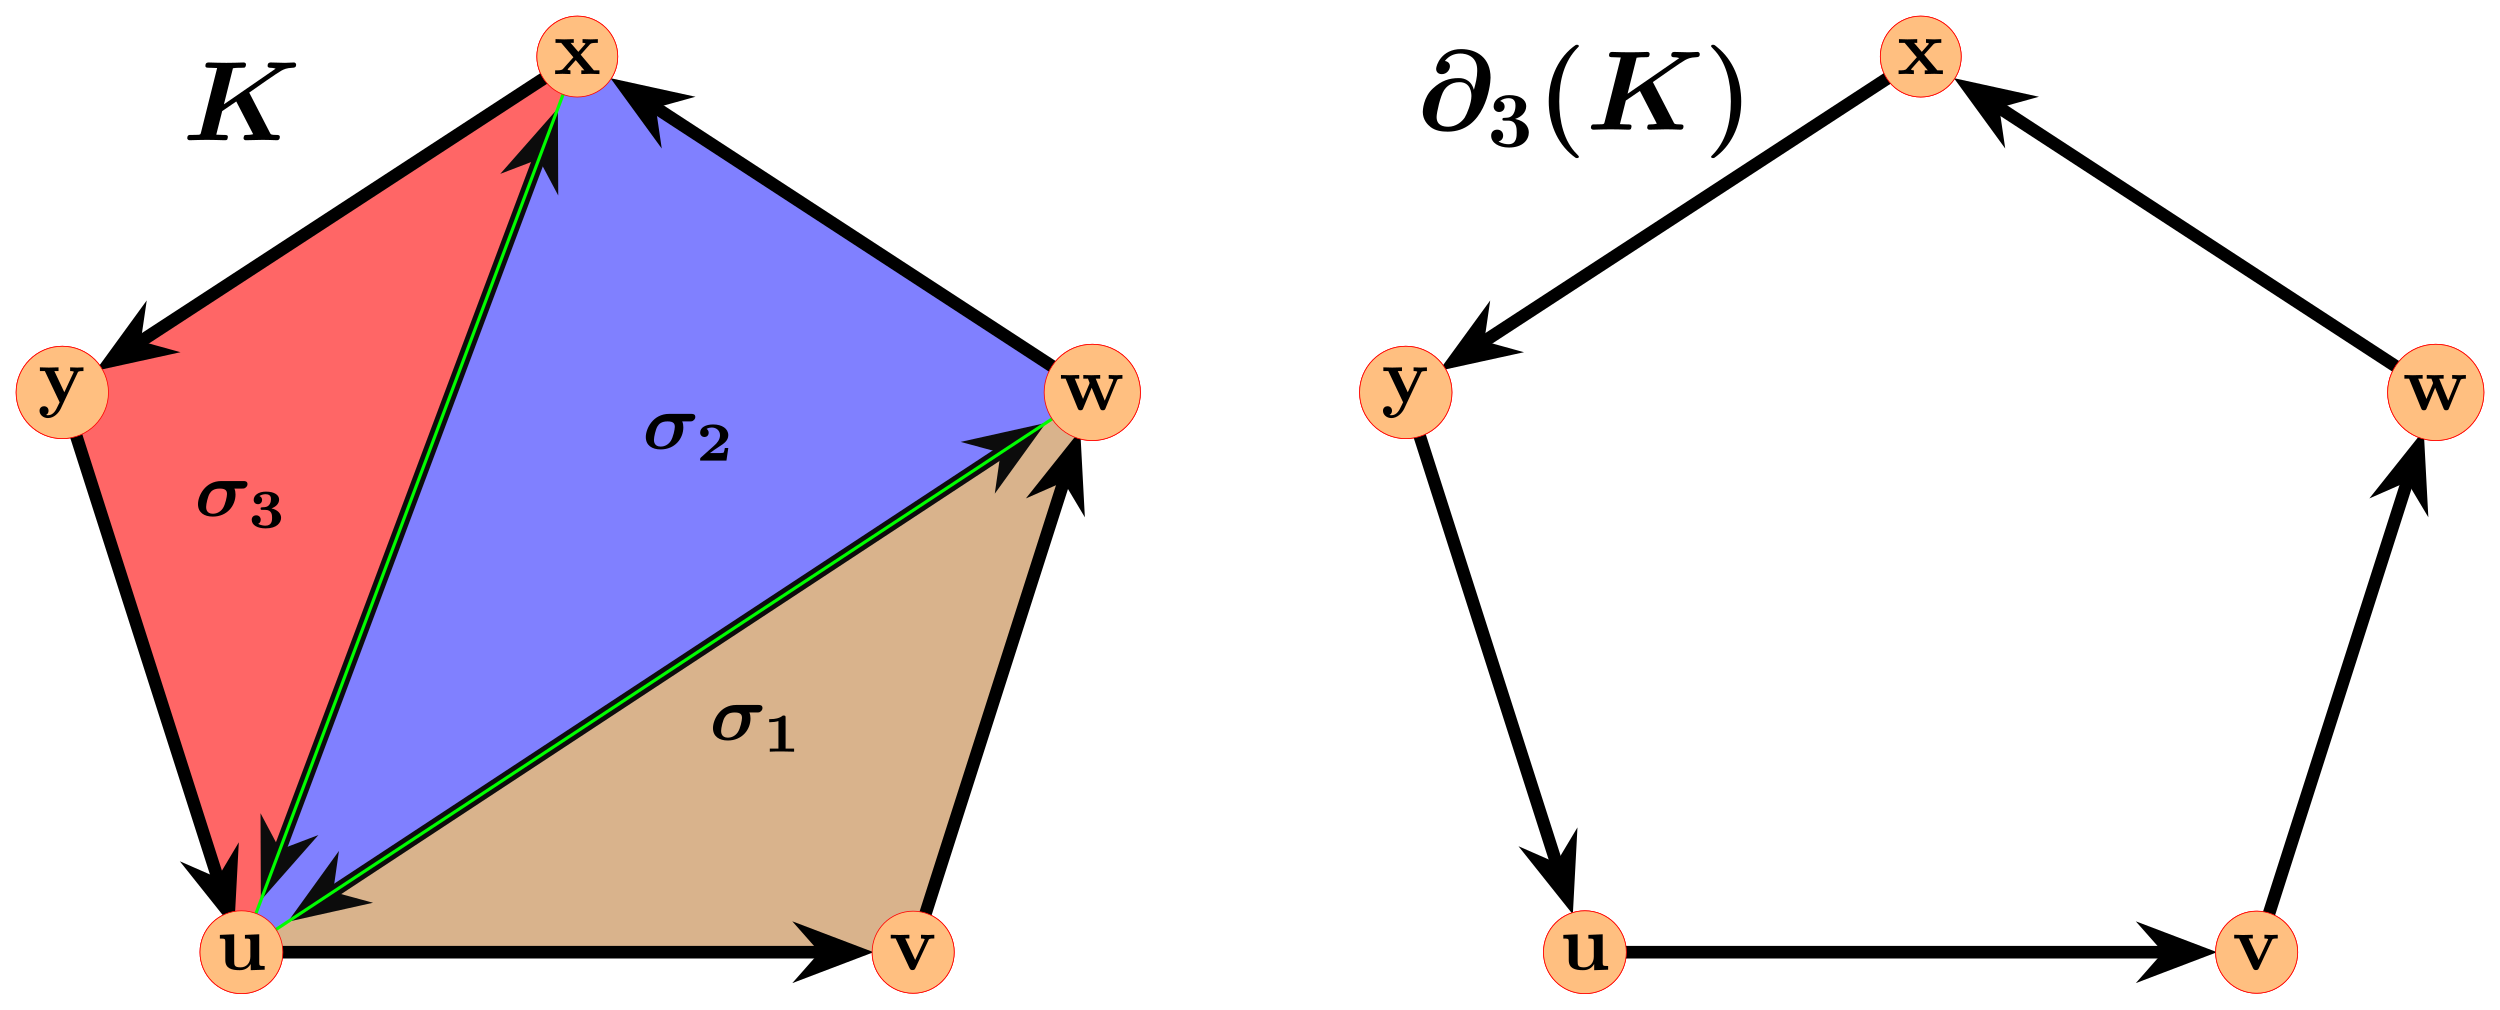 <?xml version="1.0" encoding="UTF-8"?>
<svg xmlns="http://www.w3.org/2000/svg" xmlns:xlink="http://www.w3.org/1999/xlink" width="316.496pt" height="127.834pt" viewBox="0 0 316.496 127.834" version="1.1">
<defs>
<g>
<symbol overflow="visible" id="glyph0-0">
<path style="stroke:none;" d=""/>
</symbol>
<symbol overflow="visible" id="glyph0-1">
<path style="stroke:none;" d="M 4.359 -0.719 L 4.359 0.062 L 6.125 0 L 6.125 -0.469 C 5.516 -0.469 5.438 -0.469 5.438 -0.859 L 5.438 -4.484 L 3.625 -4.406 L 3.625 -3.938 C 4.234 -3.938 4.312 -3.938 4.312 -3.547 L 4.312 -1.641 C 4.312 -0.828 3.797 -0.297 3.078 -0.297 C 2.297 -0.297 2.266 -0.547 2.266 -1.094 L 2.266 -4.484 L 0.453 -4.406 L 0.453 -3.938 C 1.062 -3.938 1.141 -3.938 1.141 -3.547 L 1.141 -1.219 C 1.141 -0.156 1.938 0.062 2.938 0.062 C 3.188 0.062 3.906 0.062 4.359 -0.719 Z M 4.359 -0.719 "/>
</symbol>
<symbol overflow="visible" id="glyph0-2">
<path style="stroke:none;" d="M 5.047 -3.75 C 5.109 -3.891 5.141 -3.953 5.781 -3.953 L 5.781 -4.422 C 5.531 -4.406 5.25 -4.391 5 -4.391 C 4.75 -4.391 4.297 -4.422 4.094 -4.422 L 4.094 -3.953 C 4.281 -3.953 4.562 -3.922 4.562 -3.844 C 4.562 -3.844 4.562 -3.812 4.516 -3.734 L 3.359 -1.234 L 2.094 -3.953 L 2.625 -3.953 L 2.625 -4.422 C 2.297 -4.406 1.406 -4.391 1.391 -4.391 C 1.109 -4.391 0.672 -4.422 0.266 -4.422 L 0.266 -3.953 L 0.891 -3.953 L 2.641 -0.203 C 2.766 0.047 2.891 0.047 3.016 0.047 C 3.188 0.047 3.297 0.016 3.391 -0.203 Z M 5.047 -3.75 "/>
</symbol>
<symbol overflow="visible" id="glyph0-3">
<path style="stroke:none;" d="M 7.344 -3.75 C 7.391 -3.875 7.438 -3.953 8.031 -3.953 L 8.031 -4.422 C 7.797 -4.406 7.5 -4.391 7.25 -4.391 C 6.984 -4.391 6.516 -4.422 6.297 -4.422 L 6.297 -3.953 C 6.391 -3.953 6.875 -3.953 6.875 -3.844 C 6.875 -3.812 6.844 -3.75 6.844 -3.719 L 5.797 -1.172 L 4.656 -3.953 L 5.219 -3.953 L 5.219 -4.422 C 4.891 -4.422 4.375 -4.391 4.078 -4.391 C 3.656 -4.391 3.234 -4.422 3.078 -4.422 L 3.078 -3.953 L 3.672 -3.953 C 3.875 -3.453 3.875 -3.438 3.875 -3.422 C 3.875 -3.391 3.844 -3.328 3.844 -3.297 L 3.047 -1.391 L 2 -3.953 L 2.562 -3.953 L 2.562 -4.422 C 2.156 -4.406 1.75 -4.391 1.328 -4.391 C 1.031 -4.391 0.594 -4.422 0.25 -4.422 L 0.25 -3.953 L 0.844 -3.953 L 2.359 -0.234 C 2.438 -0.062 2.469 0.047 2.719 0.047 C 2.969 0.047 3.016 -0.062 3.078 -0.234 L 4.141 -2.812 L 5.188 -0.234 C 5.266 -0.062 5.297 0.047 5.547 0.047 C 5.797 0.047 5.844 -0.062 5.906 -0.234 Z M 7.344 -3.75 "/>
</symbol>
<symbol overflow="visible" id="glyph0-4">
<path style="stroke:none;" d="M 3.453 -2.453 L 4.609 -3.75 C 4.75 -3.891 4.812 -3.953 5.625 -3.953 L 5.625 -4.422 C 5.281 -4.406 4.766 -4.391 4.719 -4.391 C 4.469 -4.391 3.969 -4.422 3.688 -4.422 L 3.688 -3.953 C 3.828 -3.953 3.953 -3.938 4.062 -3.875 C 4.031 -3.812 4.031 -3.781 3.984 -3.75 L 3.156 -2.812 L 2.172 -3.953 L 2.578 -3.953 L 2.578 -4.422 C 2.312 -4.422 1.688 -4.391 1.359 -4.391 C 1.047 -4.391 0.594 -4.422 0.266 -4.422 L 0.266 -3.953 L 0.984 -3.953 L 2.531 -2.125 L 1.219 -0.656 C 1.062 -0.469 0.703 -0.469 0.219 -0.469 L 0.219 0 C 0.562 -0.016 1.094 -0.031 1.141 -0.031 C 1.391 -0.031 1.969 -0.016 2.156 0 L 2.156 -0.469 C 1.984 -0.469 1.797 -0.516 1.797 -0.578 C 1.797 -0.594 1.797 -0.594 1.859 -0.672 L 2.828 -1.766 L 3.922 -0.469 L 3.531 -0.469 L 3.531 0 C 3.797 -0.016 4.406 -0.031 4.734 -0.031 C 5.047 -0.031 5.5 -0.016 5.828 0 L 5.828 -0.469 L 5.125 -0.469 Z M 3.453 -2.453 "/>
</symbol>
<symbol overflow="visible" id="glyph0-5">
<path style="stroke:none;" d="M 5.047 -3.75 C 5.109 -3.891 5.141 -3.953 5.781 -3.953 L 5.781 -4.422 C 5.547 -4.406 5.25 -4.391 5 -4.391 C 4.75 -4.391 4.297 -4.422 4.094 -4.422 L 4.094 -3.953 C 4.109 -3.953 4.562 -3.953 4.562 -3.844 C 4.562 -3.828 4.516 -3.734 4.5 -3.719 L 3.359 -1.266 L 2.094 -3.953 L 2.625 -3.953 L 2.625 -4.422 C 2.297 -4.406 1.406 -4.391 1.391 -4.391 C 1.109 -4.391 0.672 -4.422 0.266 -4.422 L 0.266 -3.953 L 0.891 -3.953 L 2.766 0 L 2.531 0.484 C 2.312 0.953 2 1.641 1.281 1.641 C 1.141 1.641 1.125 1.625 1.047 1.594 C 1.141 1.562 1.359 1.422 1.359 1.062 C 1.359 0.734 1.125 0.5 0.781 0.5 C 0.516 0.5 0.219 0.688 0.219 1.078 C 0.219 1.578 0.688 2 1.281 2 C 2.047 2 2.625 1.375 2.906 0.812 Z M 5.047 -3.75 "/>
</symbol>
<symbol overflow="visible" id="glyph0-6">
<path style="stroke:none;" d="M 3.516 -3.516 C 4.203 -3.719 4.922 -4.281 4.922 -5.141 C 4.922 -5.906 4.172 -6.531 2.766 -6.531 C 1.578 -6.531 0.797 -5.891 0.797 -5.094 C 0.797 -4.672 1.109 -4.391 1.484 -4.391 C 1.938 -4.391 2.188 -4.719 2.188 -5.078 C 2.188 -5.656 1.641 -5.766 1.609 -5.781 C 1.953 -6.062 2.391 -6.141 2.703 -6.141 C 3.531 -6.141 3.562 -5.5 3.562 -5.172 C 3.562 -5.047 3.547 -3.734 2.516 -3.672 C 2.109 -3.656 2.078 -3.656 2.031 -3.641 C 1.938 -3.625 1.906 -3.531 1.906 -3.469 C 1.906 -3.297 2.016 -3.297 2.188 -3.297 L 2.625 -3.297 C 3.719 -3.297 3.719 -2.312 3.719 -1.797 C 3.719 -1.328 3.719 -0.312 2.688 -0.312 C 2.422 -0.312 1.906 -0.359 1.422 -0.656 C 1.75 -0.75 2 -1 2 -1.406 C 2 -1.859 1.688 -2.156 1.25 -2.156 C 0.828 -2.156 0.484 -1.891 0.484 -1.391 C 0.484 -0.484 1.453 0.109 2.734 0.109 C 4.516 0.109 5.25 -0.891 5.25 -1.797 C 5.25 -2.344 4.953 -3.203 3.516 -3.516 Z M 3.516 -3.516 "/>
</symbol>
<symbol overflow="visible" id="glyph1-0">
<path style="stroke:none;" d=""/>
</symbol>
<symbol overflow="visible" id="glyph1-1">
<path style="stroke:none;" d="M 3.375 -4.422 C 1.328 -4.422 0.422 -2.547 0.422 -1.5 C 0.422 -0.422 1.219 0.078 2.297 0.078 C 4.109 0.078 5.172 -1.297 5.172 -2.719 C 5.172 -2.953 5.141 -3.234 5.031 -3.469 L 5.984 -3.469 C 6.188 -3.469 6.344 -3.469 6.484 -3.625 C 6.562 -3.688 6.688 -3.812 6.688 -4.031 C 6.688 -4.422 6.344 -4.422 6.156 -4.422 Z M 2.312 -0.281 C 1.453 -0.281 1.453 -0.984 1.453 -1.141 C 1.453 -1.516 1.672 -2.469 1.891 -2.828 C 2.094 -3.172 2.422 -3.469 3.188 -3.469 C 4 -3.469 4.094 -3.125 4.094 -2.766 C 4.094 -2.469 3.891 -1.469 3.578 -0.984 C 3.172 -0.375 2.594 -0.281 2.312 -0.281 Z M 2.312 -0.281 "/>
</symbol>
<symbol overflow="visible" id="glyph2-0">
<path style="stroke:none;" d=""/>
</symbol>
<symbol overflow="visible" id="glyph2-1">
<path style="stroke:none;" d="M 2.781 -4.328 C 2.781 -4.578 2.734 -4.578 2.438 -4.578 C 2 -4.219 1.438 -4.125 0.875 -4.125 L 0.703 -4.125 L 0.703 -3.734 L 0.875 -3.734 C 1.156 -3.734 1.578 -3.781 1.875 -3.875 L 1.875 -0.391 L 0.781 -0.391 L 0.781 0 C 1.109 -0.031 1.953 -0.031 2.328 -0.031 C 2.578 -0.031 2.828 -0.016 3.078 -0.016 C 3.297 -0.016 3.656 -0.016 3.859 0 L 3.859 -0.391 L 2.781 -0.391 Z M 2.781 -4.328 "/>
</symbol>
<symbol overflow="visible" id="glyph2-2">
<path style="stroke:none;" d="M 2.109 -2.266 C 2.938 -2.266 2.969 -1.641 2.969 -1.266 C 2.969 -0.969 2.969 -0.266 2.125 -0.266 C 1.938 -0.266 1.5 -0.312 1.203 -0.5 C 1.359 -0.562 1.531 -0.719 1.531 -1.016 C 1.531 -1.344 1.297 -1.578 0.969 -1.578 C 0.625 -1.578 0.391 -1.344 0.391 -1.016 C 0.391 -0.297 1.172 0.078 2.156 0.078 C 3.609 0.078 4.109 -0.672 4.109 -1.266 C 4.109 -1.797 3.672 -2.281 2.891 -2.453 C 3.391 -2.641 3.859 -3 3.859 -3.578 C 3.859 -4.125 3.297 -4.578 2.188 -4.578 C 1.234 -4.578 0.641 -4.109 0.641 -3.531 C 0.641 -3.172 0.906 -2.984 1.172 -2.984 C 1.516 -2.984 1.703 -3.25 1.703 -3.516 C 1.703 -3.875 1.422 -4 1.359 -4.016 C 1.641 -4.219 2 -4.25 2.141 -4.25 C 2.828 -4.25 2.828 -3.797 2.828 -3.609 C 2.828 -3.281 2.688 -2.641 2 -2.609 C 1.812 -2.594 1.641 -2.594 1.609 -2.578 C 1.516 -2.547 1.516 -2.469 1.516 -2.422 C 1.516 -2.266 1.609 -2.266 1.734 -2.266 Z M 2.109 -2.266 "/>
</symbol>
<symbol overflow="visible" id="glyph2-3">
<path style="stroke:none;" d="M 4.031 -1.594 L 3.594 -1.594 C 3.578 -1.5 3.516 -1.016 3.391 -0.984 C 3.234 -0.953 2.828 -0.953 2.656 -0.953 L 1.703 -0.953 C 2.094 -1.234 2.484 -1.531 2.891 -1.781 C 3.453 -2.141 4.031 -2.516 4.031 -3.219 C 4.031 -4.047 3.234 -4.578 2.125 -4.578 C 1.188 -4.578 0.469 -4.203 0.469 -3.547 C 0.469 -3.141 0.797 -2.984 1.016 -2.984 C 1.266 -2.984 1.547 -3.156 1.547 -3.531 C 1.547 -3.875 1.297 -4 1.281 -4.016 C 1.531 -4.172 1.844 -4.188 1.938 -4.188 C 2.516 -4.188 2.984 -3.812 2.984 -3.203 C 2.984 -2.672 2.625 -2.219 2.219 -1.875 L 0.562 -0.391 C 0.484 -0.312 0.469 -0.312 0.469 -0.172 L 0.469 0 L 3.797 0 Z M 4.031 -1.594 "/>
</symbol>
<symbol overflow="visible" id="glyph3-0">
<path style="stroke:none;" d=""/>
</symbol>
<symbol overflow="visible" id="glyph3-1">
<path style="stroke:none;" d="M 8.453 -6.031 C 9.406 -6.703 12.031 -8.547 12.531 -8.812 C 12.859 -8.984 13.172 -9.141 13.906 -9.172 C 14.156 -9.188 14.391 -9.188 14.391 -9.578 C 14.391 -9.703 14.266 -9.844 14.125 -9.844 C 13.766 -9.844 13.359 -9.797 12.984 -9.797 C 12.391 -9.797 11.781 -9.844 11.188 -9.844 C 11.078 -9.844 10.781 -9.844 10.781 -9.422 C 10.781 -9.172 11.047 -9.172 11.125 -9.172 C 11.25 -9.172 11.547 -9.156 11.797 -9.062 L 5.25 -4.547 L 6.391 -9.109 C 6.703 -9.172 7.203 -9.172 7.359 -9.172 C 7.547 -9.172 7.828 -9.172 7.891 -9.203 C 8.031 -9.312 8.047 -9.562 8.047 -9.578 C 8.047 -9.766 7.906 -9.844 7.734 -9.844 C 7.375 -9.844 7 -9.812 6.641 -9.812 C 6.281 -9.812 5.922 -9.797 5.562 -9.797 C 5.188 -9.797 4.812 -9.812 4.453 -9.812 C 4.094 -9.812 3.703 -9.844 3.328 -9.844 C 3.203 -9.844 2.906 -9.844 2.906 -9.422 C 2.906 -9.172 3.094 -9.172 3.516 -9.172 C 3.812 -9.172 4.094 -9.156 4.391 -9.141 L 2.344 -0.969 C 2.281 -0.734 2.266 -0.719 2.016 -0.688 C 1.766 -0.672 1.484 -0.672 1.25 -0.672 C 0.875 -0.672 0.844 -0.672 0.781 -0.641 C 0.609 -0.547 0.609 -0.312 0.609 -0.266 C 0.609 -0.234 0.625 0 0.938 0 C 1.297 0 1.656 -0.031 2.016 -0.031 C 2.375 -0.031 2.75 -0.047 3.109 -0.047 C 3.484 -0.047 3.859 -0.031 4.219 -0.031 C 4.594 -0.031 4.984 0 5.328 0 C 5.484 0 5.578 0 5.672 -0.094 C 5.719 -0.188 5.75 -0.391 5.75 -0.422 C 5.75 -0.672 5.547 -0.672 5.156 -0.672 C 4.859 -0.672 4.594 -0.688 4.281 -0.703 L 5.031 -3.688 L 6.812 -4.906 L 8.953 -0.766 C 8.656 -0.672 8.234 -0.672 8.172 -0.672 C 7.984 -0.672 7.906 -0.672 7.812 -0.578 C 7.766 -0.5 7.734 -0.281 7.734 -0.266 C 7.734 -0.25 7.734 0 8.031 0 C 8.5 0 9.688 -0.047 10.156 -0.047 C 10.453 -0.047 10.766 -0.031 11.078 -0.031 C 11.359 -0.031 11.656 0 11.938 0 C 12.031 0 12.328 0 12.328 -0.422 C 12.328 -0.672 12.078 -0.672 11.859 -0.672 C 11.203 -0.672 11.172 -0.734 11.062 -0.969 Z M 8.453 -6.031 "/>
</symbol>
<symbol overflow="visible" id="glyph3-2">
<path style="stroke:none;" d="M 3.641 -8.703 C 4.156 -9.359 4.828 -9.641 5.609 -9.641 C 5.891 -9.641 6.578 -9.594 7.125 -9.125 C 7.734 -8.578 7.734 -7.781 7.734 -7.438 C 7.734 -6.641 7.531 -5.844 7.312 -5.047 C 6.906 -6.531 5.688 -6.531 5.391 -6.531 C 4.219 -6.531 3.203 -6.219 2.125 -5.219 C 0.906 -4.109 0.844 -2.438 0.844 -2.25 C 0.844 -1.25 1.453 -0.625 1.859 -0.312 C 2.453 0.125 3.188 0.25 4 0.25 C 8.656 0.25 9.422 -5.531 9.422 -6.578 C 9.422 -9.094 7.688 -10.203 5.688 -10.203 C 3.203 -10.203 2.531 -8.141 2.531 -7.688 C 2.531 -7.5 2.641 -7.031 3.25 -7.031 C 3.906 -7.031 4.281 -7.609 4.281 -8.031 C 4.281 -8.531 3.828 -8.672 3.641 -8.703 Z M 4.078 -0.375 C 3.484 -0.375 2.594 -0.5 2.594 -1.609 C 2.594 -2.156 3.062 -4.281 3.547 -5.016 C 3.75 -5.312 4.312 -6.016 5.5 -6.016 C 6.938 -6.016 7 -4.609 7 -4.25 C 7 -3.375 6.438 -1.984 6.141 -1.516 C 5.75 -0.953 5.016 -0.375 4.078 -0.375 Z M 4.078 -0.375 "/>
</symbol>
<symbol overflow="visible" id="glyph4-0">
<path style="stroke:none;" d=""/>
</symbol>
<symbol overflow="visible" id="glyph4-1">
<path style="stroke:none;" d="M 5.359 3.422 C 5.359 3.375 5.359 3.344 5.094 3.078 C 3.484 1.484 2.875 -1.047 2.875 -3.578 C 2.875 -6.391 3.578 -8.719 5.172 -10.344 C 5.344 -10.516 5.359 -10.531 5.359 -10.578 C 5.359 -10.75 5.188 -10.75 5.125 -10.75 C 4.984 -10.75 4.969 -10.75 4.594 -10.453 C 2.531 -8.812 1.547 -6.172 1.547 -3.578 C 1.547 -0.953 2.531 1.625 4.578 3.281 C 4.953 3.594 4.984 3.594 5.125 3.594 C 5.188 3.594 5.359 3.594 5.359 3.422 Z M 5.359 3.422 "/>
</symbol>
<symbol overflow="visible" id="glyph4-2">
<path style="stroke:none;" d="M 4.703 -3.578 C 4.703 -6.203 3.719 -8.781 1.672 -10.438 C 1.312 -10.75 1.281 -10.75 1.141 -10.75 C 1.062 -10.75 0.891 -10.75 0.891 -10.578 C 0.891 -10.531 0.891 -10.5 1.156 -10.234 C 2.766 -8.641 3.391 -6.109 3.391 -3.578 C 3.391 -0.766 2.688 1.562 1.078 3.188 C 0.906 3.359 0.891 3.375 0.891 3.422 C 0.891 3.594 1.062 3.594 1.141 3.594 C 1.266 3.594 1.297 3.594 1.656 3.297 C 3.734 1.656 4.703 -0.984 4.703 -3.578 Z M 4.703 -3.578 "/>
</symbol>
</g>
<clipPath id="clip1">
  <path d="M 23 113 L 38 113 L 38 127.836 L 23 127.836 Z M 23 113 "/>
</clipPath>
<clipPath id="clip2">
  <path d="M 109 113 L 123 113 L 123 127.836 L 109 127.836 Z M 109 113 "/>
</clipPath>
<clipPath id="clip3">
  <path d="M 80 95 L 131 95 L 131 127.836 L 80 127.836 Z M 80 95 "/>
</clipPath>
<clipPath id="clip4">
  <path d="M 93 37 L 158 37 L 158 127.836 L 93 127.836 Z M 93 37 "/>
</clipPath>
<clipPath id="clip5">
  <path d="M 0 27 L 51 27 L 51 127.836 L 0 127.836 Z M 0 27 "/>
</clipPath>
<clipPath id="clip6">
  <path d="M 2 87 L 52 87 L 52 127.836 L 2 127.836 Z M 2 87 "/>
</clipPath>
<clipPath id="clip7">
  <path d="M 12 0 L 91 0 L 91 127.836 L 12 127.836 Z M 12 0 "/>
</clipPath>
<clipPath id="clip8">
  <path d="M 11 83 L 61 83 L 61 127.836 L 11 127.836 Z M 11 83 "/>
</clipPath>
<clipPath id="clip9">
  <path d="M 19 34 L 150 34 L 150 127.836 L 19 127.836 Z M 19 34 "/>
</clipPath>
<clipPath id="clip10">
  <path d="M 15 88 L 67 88 L 67 127.836 L 15 127.836 Z M 15 88 "/>
</clipPath>
<clipPath id="clip11">
  <path d="M 193 113 L 208 113 L 208 127.836 L 193 127.836 Z M 193 113 "/>
</clipPath>
<clipPath id="clip12">
  <path d="M 279 113 L 293 113 L 293 127.836 L 279 127.836 Z M 279 113 "/>
</clipPath>
<clipPath id="clip13">
  <path d="M 250 95 L 301 95 L 301 127.836 L 250 127.836 Z M 250 95 "/>
</clipPath>
<clipPath id="clip14">
  <path d="M 263 37 L 316.496 37 L 316.496 127.836 L 263 127.836 Z M 263 37 "/>
</clipPath>
<clipPath id="clip15">
  <path d="M 279 33 L 316.496 33 L 316.496 85 L 279 85 Z M 279 33 "/>
</clipPath>
<clipPath id="clip16">
  <path d="M 230 0 L 316.496 0 L 316.496 73 L 230 73 Z M 230 0 "/>
</clipPath>
<clipPath id="clip17">
  <path d="M 155 27 L 220 27 L 220 127.836 L 155 127.836 Z M 155 27 "/>
</clipPath>
<clipPath id="clip18">
  <path d="M 172 85 L 222 85 L 222 127.836 L 172 127.836 Z M 172 85 "/>
</clipPath>
<clipPath id="clip19">
  <path d="M 193 113 L 208 113 L 208 127.836 L 193 127.836 Z M 193 113 "/>
</clipPath>
<clipPath id="clip20">
  <path d="M 279 113 L 293 113 L 293 127.836 L 279 127.836 Z M 279 113 "/>
</clipPath>
<clipPath id="clip21">
  <path d="M 23 113 L 38 113 L 38 127.836 L 23 127.836 Z M 23 113 "/>
</clipPath>
<clipPath id="clip22">
  <path d="M 109 113 L 123 113 L 123 127.836 L 109 127.836 Z M 109 113 "/>
</clipPath>
</defs>
<g id="surface1">
<path style=" stroke:none;fill-rule:nonzero;fill:rgb(100%,75%,50%);fill-opacity:1;" d="M 35.809 120.547 C 35.809 117.652 33.461 115.305 30.566 115.305 C 27.668 115.305 25.32 117.652 25.32 120.547 C 25.32 123.445 27.668 125.793 30.566 125.793 C 33.461 125.793 35.809 123.445 35.809 120.547 Z M 35.809 120.547 "/>
<g clip-path="url(#clip1)" clip-rule="nonzero">
<path style="fill:none;stroke-width:0.1;stroke-linecap:butt;stroke-linejoin:miter;stroke:rgb(100%,0%,0%);stroke-opacity:1;stroke-miterlimit:10;" d="M 5.244 0.001 C 5.244 2.896 2.896 5.243 0.001 5.243 C -2.897 5.243 -5.245 2.896 -5.245 0.001 C -5.245 -2.897 -2.897 -5.245 0.001 -5.245 C 2.896 -5.245 5.244 -2.897 5.244 0.001 Z M 5.244 0.001 " transform="matrix(1,0,0,-1,30.565,120.548)"/>
</g>
<g style="fill:rgb(0%,0%,0%);fill-opacity:1;">
  <use xlink:href="#glyph0-1" x="27.383" y="122.762"/>
</g>
<path style=" stroke:none;fill-rule:nonzero;fill:rgb(100%,75%,50%);fill-opacity:1;" d="M 120.801 120.547 C 120.801 117.68 118.473 115.352 115.605 115.352 C 112.734 115.352 110.41 117.68 110.41 120.547 C 110.41 123.418 112.734 125.742 115.605 125.742 C 118.473 125.742 120.801 123.418 120.801 120.547 Z M 120.801 120.547 "/>
<g clip-path="url(#clip2)" clip-rule="nonzero">
<path style="fill:none;stroke-width:0.1;stroke-linecap:butt;stroke-linejoin:miter;stroke:rgb(100%,0%,0%);stroke-opacity:1;stroke-miterlimit:10;" d="M 90.236 0.001 C 90.236 2.868 87.908 5.196 85.04 5.196 C 82.169 5.196 79.845 2.868 79.845 0.001 C 79.845 -2.87 82.169 -5.194 85.04 -5.194 C 87.908 -5.194 90.236 -2.87 90.236 0.001 Z M 90.236 0.001 " transform="matrix(1,0,0,-1,30.565,120.548)"/>
</g>
<g style="fill:rgb(0%,0%,0%);fill-opacity:1;">
  <use xlink:href="#glyph0-2" x="112.501" y="122.762"/>
</g>
<path style="fill-rule:nonzero;fill:rgb(100%,75%,50%);fill-opacity:1;stroke-width:0.1;stroke-linecap:butt;stroke-linejoin:miter;stroke:rgb(100%,0%,0%);stroke-opacity:1;stroke-miterlimit:10;" d="M 113.81 70.868 C 113.81 74.232 111.083 76.962 107.716 76.962 C 104.353 76.962 101.623 74.232 101.623 70.868 C 101.623 67.501 104.353 64.775 107.716 64.775 C 111.083 64.775 113.81 67.501 113.81 70.868 Z M 113.81 70.868 " transform="matrix(1,0,0,-1,30.565,120.548)"/>
<g style="fill:rgb(0%,0%,0%);fill-opacity:1;">
  <use xlink:href="#glyph0-3" x="134.065" y="51.896"/>
</g>
<path style="fill-rule:nonzero;fill:rgb(100%,75%,50%);fill-opacity:1;stroke-width:0.1;stroke-linecap:butt;stroke-linejoin:miter;stroke:rgb(100%,0%,0%);stroke-opacity:1;stroke-miterlimit:10;" d="M 47.638 113.388 C 47.638 116.216 45.349 118.505 42.521 118.505 C 39.693 118.505 37.4 116.216 37.4 113.388 C 37.4 110.56 39.693 108.267 42.521 108.267 C 45.349 108.267 47.638 110.56 47.638 113.388 Z M 47.638 113.388 " transform="matrix(1,0,0,-1,30.565,120.548)"/>
<g style="fill:rgb(0%,0%,0%);fill-opacity:1;">
  <use xlink:href="#glyph0-4" x="70.061" y="9.376"/>
</g>
<path style="fill-rule:nonzero;fill:rgb(100%,75%,50%);fill-opacity:1;stroke-width:0.1;stroke-linecap:butt;stroke-linejoin:miter;stroke:rgb(100%,0%,0%);stroke-opacity:1;stroke-miterlimit:10;" d="M -16.831 70.868 C -16.831 74.095 -19.448 76.712 -22.678 76.712 C -25.905 76.712 -28.522 74.095 -28.522 70.868 C -28.522 67.638 -25.905 65.021 -22.678 65.021 C -19.448 65.021 -16.831 67.638 -16.831 70.868 Z M -16.831 70.868 " transform="matrix(1,0,0,-1,30.565,120.548)"/>
<g style="fill:rgb(0%,0%,0%);fill-opacity:1;">
  <use xlink:href="#glyph0-5" x="4.785" y="50.927"/>
</g>
<path style=" stroke:none;fill-rule:nonzero;fill:rgb(100%,39.999%,39.999%);fill-opacity:1;" d="M 30.566 120.547 L 73.086 7.16 L 7.887 49.68 Z M 30.566 120.547 "/>
<path style=" stroke:none;fill-rule:nonzero;fill:rgb(50%,50%,100%);fill-opacity:1;" d="M 30.566 120.547 L 73.086 7.16 L 138.281 49.68 Z M 30.566 120.547 "/>
<path style=" stroke:none;fill-rule:nonzero;fill:rgb(84.999%,70%,54.999%);fill-opacity:1;" d="M 30.566 120.547 L 138.281 49.68 L 115.605 120.547 Z M 30.566 120.547 "/>
<path style="fill:none;stroke-width:1.594;stroke-linecap:butt;stroke-linejoin:miter;stroke:rgb(0%,0%,0%);stroke-opacity:1;stroke-miterlimit:10;" d="M 0.001 0.001 L 73.857 0.001 " transform="matrix(1,0,0,-1,30.565,120.548)"/>
<path style=" stroke:none;fill-rule:nonzero;fill:rgb(0%,0%,0%);fill-opacity:1;" d="M 108.355 120.547 L 103.035 118.527 L 104.82 120.547 L 103.035 122.57 Z M 108.355 120.547 "/>
<g clip-path="url(#clip3)" clip-rule="nonzero">
<path style="fill:none;stroke-width:1.594;stroke-linecap:butt;stroke-linejoin:miter;stroke:rgb(0%,0%,0%);stroke-opacity:1;stroke-miterlimit:10;" d="M 7.893 0.001 L 2.573 2.021 L 4.358 0.001 L 2.573 -2.022 Z M 7.893 0.001 " transform="matrix(1,0,0,-1,100.462,120.548)"/>
</g>
<g clip-path="url(#clip4)" clip-rule="nonzero">
<path style="fill:none;stroke-width:1.594;stroke-linecap:butt;stroke-linejoin:miter;stroke:rgb(0%,0%,0%);stroke-opacity:1;stroke-miterlimit:10;" d="M 85.04 0.001 L 104.298 60.185 " transform="matrix(1,0,0,-1,30.565,120.548)"/>
</g>
<path style="fill-rule:nonzero;fill:rgb(0%,0%,0%);fill-opacity:1;stroke-width:1.594;stroke-linecap:butt;stroke-linejoin:miter;stroke:rgb(0%,0%,0%);stroke-opacity:1;stroke-miterlimit:10;" d="M 7.894 0.001 L 2.573 2.02 L 4.357 -0.002 L 2.574 -2.021 Z M 7.894 0.001 " transform="matrix(0.306,-0.955,-0.955,-0.306,133.655,64.145)"/>
<path style="fill:none;stroke-width:1.594;stroke-linecap:butt;stroke-linejoin:miter;stroke:rgb(0%,0%,0%);stroke-opacity:1;stroke-miterlimit:10;" d="M 107.716 70.868 L 51.896 107.271 " transform="matrix(1,0,0,-1,30.565,120.548)"/>
<path style="fill-rule:nonzero;fill:rgb(0%,0%,0%);fill-opacity:1;stroke-width:1.594;stroke-linecap:butt;stroke-linejoin:miter;stroke:rgb(0%,0%,0%);stroke-opacity:1;stroke-miterlimit:10;" d="M 7.893 -0 L 2.574 2.019 L 4.357 -0 L 2.573 -2.022 Z M 7.893 -0 " transform="matrix(-0.838,-0.547,-0.547,0.838,85.782,15.442)"/>
<path style="fill:none;stroke-width:1.594;stroke-linecap:butt;stroke-linejoin:miter;stroke:rgb(0%,0%,0%);stroke-opacity:1;stroke-miterlimit:10;" d="M 42.521 113.388 L -13.299 76.982 " transform="matrix(1,0,0,-1,30.565,120.548)"/>
<path style="fill-rule:nonzero;fill:rgb(0%,0%,0%);fill-opacity:1;stroke-width:1.594;stroke-linecap:butt;stroke-linejoin:miter;stroke:rgb(0%,0%,0%);stroke-opacity:1;stroke-miterlimit:10;" d="M 7.89 0 L 2.573 2.019 L 4.358 -0.002 L 2.575 -2.021 Z M 7.89 0 " transform="matrix(-0.838,0.547,0.547,0.838,20.584,41.4)"/>
<g clip-path="url(#clip5)" clip-rule="nonzero">
<path style="fill:none;stroke-width:1.594;stroke-linecap:butt;stroke-linejoin:miter;stroke:rgb(0%,0%,0%);stroke-opacity:1;stroke-miterlimit:10;" d="M -22.678 70.868 L -2.811 8.778 " transform="matrix(1,0,0,-1,30.565,120.548)"/>
</g>
<path style=" stroke:none;fill-rule:nonzero;fill:rgb(0%,0%,0%);fill-opacity:1;" d="M 28.957 115.523 L 29.262 109.828 L 27.879 112.148 L 25.402 111.062 Z M 28.957 115.523 "/>
<g clip-path="url(#clip6)" clip-rule="nonzero">
<path style="fill:none;stroke-width:1.594;stroke-linecap:butt;stroke-linejoin:miter;stroke:rgb(0%,0%,0%);stroke-opacity:1;stroke-miterlimit:10;" d="M 7.89 -0 L 2.574 2.02 L 4.357 0.002 L 2.574 -2.02 Z M 7.89 -0 " transform="matrix(0.306,0.955,0.955,-0.306,26.546,107.987)"/>
</g>
<g clip-path="url(#clip7)" clip-rule="nonzero">
<path style="fill:none;stroke-width:1.594;stroke-linecap:butt;stroke-linejoin:miter;stroke:rgb(4.999%,4.999%,4.999%);stroke-opacity:1;stroke-miterlimit:10;" d="M 4.634 12.357 L 37.884 101.028 " transform="matrix(1,0,0,-1,30.565,120.548)"/>
</g>
<path style=" stroke:none;fill-rule:nonzero;fill:rgb(4.999%,4.999%,4.999%);fill-opacity:1;" d="M 33.816 111.879 L 37.582 107.602 L 35.059 108.562 L 33.793 106.18 Z M 33.816 111.879 "/>
<g clip-path="url(#clip8)" clip-rule="nonzero">
<path style="fill:none;stroke-width:1.594;stroke-linecap:butt;stroke-linejoin:miter;stroke:rgb(4.999%,4.999%,4.999%);stroke-opacity:1;stroke-miterlimit:10;" d="M 7.892 0 L 2.574 2.021 L 4.357 -0.001 L 2.573 -2.019 Z M 7.892 0 " transform="matrix(-0.352,0.938,0.938,0.352,36.592,104.477)"/>
</g>
<path style="fill-rule:nonzero;fill:rgb(4.999%,4.999%,4.999%);fill-opacity:1;stroke-width:1.594;stroke-linecap:butt;stroke-linejoin:miter;stroke:rgb(4.999%,4.999%,4.999%);stroke-opacity:1;stroke-miterlimit:10;" d="M 7.891 -0.002 L 2.573 2.018 L 4.358 0.001 L 2.575 -2.021 Z M 7.891 -0.002 " transform="matrix(0.352,-0.938,-0.938,-0.352,67.058,23.232)"/>
<g clip-path="url(#clip9)" clip-rule="nonzero">
<path style="fill:none;stroke-width:1.594;stroke-linecap:butt;stroke-linejoin:miter;stroke:rgb(4.999%,4.999%,4.999%);stroke-opacity:1;stroke-miterlimit:10;" d="M 11.048 7.271 L 96.669 63.599 " transform="matrix(1,0,0,-1,30.565,120.548)"/>
</g>
<path style=" stroke:none;fill-rule:nonzero;fill:rgb(4.999%,4.999%,4.999%);fill-opacity:1;" d="M 38.316 115.449 L 43.891 114.211 L 41.277 113.5 L 41.66 110.82 Z M 38.316 115.449 "/>
<g clip-path="url(#clip10)" clip-rule="nonzero">
<path style="fill:none;stroke-width:1.594;stroke-linecap:butt;stroke-linejoin:miter;stroke:rgb(4.999%,4.999%,4.999%);stroke-opacity:1;stroke-miterlimit:10;" d="M 7.891 0.001 L 2.573 2.023 L 4.359 -0 L 2.573 -2.021 Z M 7.891 0.001 " transform="matrix(-0.838,0.552,0.552,0.838,44.932,111.095)"/>
</g>
<path style="fill-rule:nonzero;fill:rgb(4.999%,4.999%,4.999%);fill-opacity:1;stroke-width:1.594;stroke-linecap:butt;stroke-linejoin:miter;stroke:rgb(4.999%,4.999%,4.999%);stroke-opacity:1;stroke-miterlimit:10;" d="M 7.89 -0.001 L 2.572 2.021 L 4.358 -0.002 L 2.574 -2.019 Z M 7.89 -0.001 " transform="matrix(0.838,-0.552,-0.552,-0.838,123.915,59.133)"/>
<path style="fill:none;stroke-width:0.399;stroke-linecap:butt;stroke-linejoin:miter;stroke:rgb(0%,100%,0%);stroke-opacity:1;stroke-miterlimit:10;" d="M 0.001 0.001 L 42.521 113.388 " transform="matrix(1,0,0,-1,30.565,120.548)"/>
<path style="fill:none;stroke-width:0.399;stroke-linecap:butt;stroke-linejoin:miter;stroke:rgb(0%,100%,0%);stroke-opacity:1;stroke-miterlimit:10;" d="M 0.001 0.001 L 107.716 70.868 " transform="matrix(1,0,0,-1,30.565,120.548)"/>
<g style="fill:rgb(0%,0%,0%);fill-opacity:1;">
  <use xlink:href="#glyph1-1" x="89.84" y="93.668"/>
</g>
<g style="fill:rgb(0%,0%,0%);fill-opacity:1;">
  <use xlink:href="#glyph2-1" x="96.673" y="95.163"/>
</g>
<g style="fill:rgb(0%,0%,0%);fill-opacity:1;">
  <use xlink:href="#glyph1-1" x="24.643" y="65.322"/>
</g>
<g style="fill:rgb(0%,0%,0%);fill-opacity:1;">
  <use xlink:href="#glyph2-2" x="31.476" y="66.816"/>
</g>
<g style="fill:rgb(0%,0%,0%);fill-opacity:1;">
  <use xlink:href="#glyph1-1" x="81.336" y="56.818"/>
</g>
<g style="fill:rgb(0%,0%,0%);fill-opacity:1;">
  <use xlink:href="#glyph2-3" x="88.169" y="58.312"/>
</g>
<g style="fill:rgb(0%,0%,0%);fill-opacity:1;">
  <use xlink:href="#glyph3-1" x="23.098" y="17.753"/>
</g>
<path style=" stroke:none;fill-rule:nonzero;fill:rgb(100%,75%,50%);fill-opacity:1;" d="M 205.891 120.547 C 205.891 117.652 203.543 115.305 200.645 115.305 C 197.75 115.305 195.402 117.652 195.402 120.547 C 195.402 123.445 197.75 125.793 200.645 125.793 C 203.543 125.793 205.891 123.445 205.891 120.547 Z M 205.891 120.547 "/>
<g clip-path="url(#clip11)" clip-rule="nonzero">
<path style="fill:none;stroke-width:0.1;stroke-linecap:butt;stroke-linejoin:miter;stroke:rgb(100%,0%,0%);stroke-opacity:1;stroke-miterlimit:10;" d="M 175.326 0.001 C 175.326 2.896 172.978 5.243 170.08 5.243 C 167.185 5.243 164.837 2.896 164.837 0.001 C 164.837 -2.897 167.185 -5.245 170.08 -5.245 C 172.978 -5.245 175.326 -2.897 175.326 0.001 Z M 175.326 0.001 " transform="matrix(1,0,0,-1,30.565,120.548)"/>
</g>
<g style="fill:rgb(0%,0%,0%);fill-opacity:1;">
  <use xlink:href="#glyph0-1" x="197.461" y="122.762"/>
</g>
<path style=" stroke:none;fill-rule:nonzero;fill:rgb(100%,75%,50%);fill-opacity:1;" d="M 290.883 120.547 C 290.883 117.68 288.555 115.352 285.688 115.352 C 282.816 115.352 280.492 117.68 280.492 120.547 C 280.492 123.418 282.816 125.742 285.688 125.742 C 288.555 125.742 290.883 123.418 290.883 120.547 Z M 290.883 120.547 "/>
<g clip-path="url(#clip12)" clip-rule="nonzero">
<path style="fill:none;stroke-width:0.1;stroke-linecap:butt;stroke-linejoin:miter;stroke:rgb(100%,0%,0%);stroke-opacity:1;stroke-miterlimit:10;" d="M 260.318 0.001 C 260.318 2.868 257.99 5.196 255.123 5.196 C 252.251 5.196 249.927 2.868 249.927 0.001 C 249.927 -2.87 252.251 -5.194 255.123 -5.194 C 257.99 -5.194 260.318 -2.87 260.318 0.001 Z M 260.318 0.001 " transform="matrix(1,0,0,-1,30.565,120.548)"/>
</g>
<g style="fill:rgb(0%,0%,0%);fill-opacity:1;">
  <use xlink:href="#glyph0-2" x="282.58" y="122.762"/>
</g>
<path style="fill-rule:nonzero;fill:rgb(100%,75%,50%);fill-opacity:1;stroke-width:0.1;stroke-linecap:butt;stroke-linejoin:miter;stroke:rgb(100%,0%,0%);stroke-opacity:1;stroke-miterlimit:10;" d="M 283.892 70.868 C 283.892 74.232 281.165 76.962 277.798 76.962 C 274.435 76.962 271.705 74.232 271.705 70.868 C 271.705 67.501 274.435 64.775 277.798 64.775 C 281.165 64.775 283.892 67.501 283.892 70.868 Z M 283.892 70.868 " transform="matrix(1,0,0,-1,30.565,120.548)"/>
<g style="fill:rgb(0%,0%,0%);fill-opacity:1;">
  <use xlink:href="#glyph0-3" x="304.143" y="51.896"/>
</g>
<path style="fill-rule:nonzero;fill:rgb(100%,75%,50%);fill-opacity:1;stroke-width:0.1;stroke-linecap:butt;stroke-linejoin:miter;stroke:rgb(100%,0%,0%);stroke-opacity:1;stroke-miterlimit:10;" d="M 217.72 113.388 C 217.72 116.216 215.427 118.505 212.603 118.505 C 209.775 118.505 207.482 116.216 207.482 113.388 C 207.482 110.56 209.775 108.267 212.603 108.267 C 215.427 108.267 217.72 110.56 217.72 113.388 Z M 217.72 113.388 " transform="matrix(1,0,0,-1,30.565,120.548)"/>
<g style="fill:rgb(0%,0%,0%);fill-opacity:1;">
  <use xlink:href="#glyph0-4" x="240.14" y="9.376"/>
</g>
<path style="fill-rule:nonzero;fill:rgb(100%,75%,50%);fill-opacity:1;stroke-width:0.1;stroke-linecap:butt;stroke-linejoin:miter;stroke:rgb(100%,0%,0%);stroke-opacity:1;stroke-miterlimit:10;" d="M 153.248 70.868 C 153.248 74.095 150.63 76.712 147.404 76.712 C 144.173 76.712 141.556 74.095 141.556 70.868 C 141.556 67.638 144.173 65.021 147.404 65.021 C 150.63 65.021 153.248 67.638 153.248 70.868 Z M 153.248 70.868 " transform="matrix(1,0,0,-1,30.565,120.548)"/>
<g style="fill:rgb(0%,0%,0%);fill-opacity:1;">
  <use xlink:href="#glyph0-5" x="174.864" y="50.927"/>
</g>
<path style="fill:none;stroke-width:1.594;stroke-linecap:butt;stroke-linejoin:miter;stroke:rgb(0%,0%,0%);stroke-opacity:1;stroke-miterlimit:10;" d="M 170.08 0.001 L 243.935 0.001 " transform="matrix(1,0,0,-1,30.565,120.548)"/>
<path style=" stroke:none;fill-rule:nonzero;fill:rgb(0%,0%,0%);fill-opacity:1;" d="M 278.434 120.547 L 273.117 118.527 L 274.898 120.547 L 273.117 122.57 Z M 278.434 120.547 "/>
<g clip-path="url(#clip13)" clip-rule="nonzero">
<path style="fill:none;stroke-width:1.594;stroke-linecap:butt;stroke-linejoin:miter;stroke:rgb(0%,0%,0%);stroke-opacity:1;stroke-miterlimit:10;" d="M 7.891 0.001 L 2.574 2.021 L 4.356 0.001 L 2.574 -2.022 Z M 7.891 0.001 " transform="matrix(1,0,0,-1,270.543,120.548)"/>
</g>
<g clip-path="url(#clip14)" clip-rule="nonzero">
<path style="fill:none;stroke-width:1.594;stroke-linecap:butt;stroke-linejoin:miter;stroke:rgb(0%,0%,0%);stroke-opacity:1;stroke-miterlimit:10;" d="M 255.123 0.001 L 274.38 60.185 " transform="matrix(1,0,0,-1,30.565,120.548)"/>
</g>
<path style=" stroke:none;fill-rule:nonzero;fill:rgb(0%,0%,0%);fill-opacity:1;" d="M 306.148 56.605 L 302.594 61.07 L 305.066 59.984 L 306.453 62.305 Z M 306.148 56.605 "/>
<g clip-path="url(#clip15)" clip-rule="nonzero">
<path style="fill:none;stroke-width:1.594;stroke-linecap:butt;stroke-linejoin:miter;stroke:rgb(0%,0%,0%);stroke-opacity:1;stroke-miterlimit:10;" d="M 7.894 -0 L 2.573 2.019 L 4.356 0.001 L 2.574 -2.022 Z M 7.894 -0 " transform="matrix(0.306,-0.955,-0.955,-0.306,303.736,64.145)"/>
</g>
<g clip-path="url(#clip16)" clip-rule="nonzero">
<path style="fill:none;stroke-width:1.594;stroke-linecap:butt;stroke-linejoin:miter;stroke:rgb(0%,0%,0%);stroke-opacity:1;stroke-miterlimit:10;" d="M 277.798 70.868 L 221.978 107.271 " transform="matrix(1,0,0,-1,30.565,120.548)"/>
</g>
<path style="fill-rule:nonzero;fill:rgb(0%,0%,0%);fill-opacity:1;stroke-width:1.594;stroke-linecap:butt;stroke-linejoin:miter;stroke:rgb(0%,0%,0%);stroke-opacity:1;stroke-miterlimit:10;" d="M 7.892 -0.001 L 2.574 2.018 L 4.356 -0.001 L 2.575 -2.02 Z M 7.892 -0.001 " transform="matrix(-0.838,-0.547,-0.547,0.838,255.863,15.442)"/>
<path style="fill:none;stroke-width:1.594;stroke-linecap:butt;stroke-linejoin:miter;stroke:rgb(0%,0%,0%);stroke-opacity:1;stroke-miterlimit:10;" d="M 212.603 113.388 L 156.783 76.982 " transform="matrix(1,0,0,-1,30.565,120.548)"/>
<path style="fill-rule:nonzero;fill:rgb(0%,0%,0%);fill-opacity:1;stroke-width:1.594;stroke-linecap:butt;stroke-linejoin:miter;stroke:rgb(0%,0%,0%);stroke-opacity:1;stroke-miterlimit:10;" d="M 7.893 -0.001 L 2.572 2.02 L 4.357 -0.001 L 2.574 -2.021 Z M 7.893 -0.001 " transform="matrix(-0.838,0.547,0.547,0.838,190.665,41.4)"/>
<g clip-path="url(#clip17)" clip-rule="nonzero">
<path style="fill:none;stroke-width:1.594;stroke-linecap:butt;stroke-linejoin:miter;stroke:rgb(0%,0%,0%);stroke-opacity:1;stroke-miterlimit:10;" d="M 147.404 70.868 L 166.662 10.685 " transform="matrix(1,0,0,-1,30.565,120.548)"/>
</g>
<path style=" stroke:none;fill-rule:nonzero;fill:rgb(0%,0%,0%);fill-opacity:1;" d="M 198.43 113.621 L 198.734 107.926 L 197.348 110.246 L 194.875 109.16 Z M 198.43 113.621 "/>
<g clip-path="url(#clip18)" clip-rule="nonzero">
<path style="fill:none;stroke-width:1.594;stroke-linecap:butt;stroke-linejoin:miter;stroke:rgb(0%,0%,0%);stroke-opacity:1;stroke-miterlimit:10;" d="M 7.891 0 L 2.575 2.02 L 4.357 -0.002 L 2.575 -2.02 Z M 7.891 0 " transform="matrix(0.306,0.955,0.955,-0.306,196.018,106.084)"/>
</g>
<g style="fill:rgb(0%,0%,0%);fill-opacity:1;">
  <use xlink:href="#glyph3-2" x="179.279" y="16.418"/>
</g>
<g style="fill:rgb(0%,0%,0%);fill-opacity:1;">
  <use xlink:href="#glyph0-6" x="188.295" y="18.57"/>
</g>
<g style="fill:rgb(0%,0%,0%);fill-opacity:1;">
  <use xlink:href="#glyph4-1" x="194.522" y="16.418"/>
</g>
<g style="fill:rgb(0%,0%,0%);fill-opacity:1;">
  <use xlink:href="#glyph3-1" x="200.798" y="16.418"/>
</g>
<g style="fill:rgb(0%,0%,0%);fill-opacity:1;">
  <use xlink:href="#glyph4-2" x="215.732" y="16.418"/>
</g>
<path style=" stroke:none;fill-rule:nonzero;fill:rgb(100%,75%,50%);fill-opacity:1;" d="M 205.891 120.547 C 205.891 117.652 203.543 115.305 200.645 115.305 C 197.75 115.305 195.402 117.652 195.402 120.547 C 195.402 123.445 197.75 125.793 200.645 125.793 C 203.543 125.793 205.891 123.445 205.891 120.547 Z M 205.891 120.547 "/>
<g clip-path="url(#clip19)" clip-rule="nonzero">
<path style="fill:none;stroke-width:0.1;stroke-linecap:butt;stroke-linejoin:miter;stroke:rgb(100%,0%,0%);stroke-opacity:1;stroke-miterlimit:10;" d="M 175.326 0.001 C 175.326 2.896 172.978 5.243 170.08 5.243 C 167.185 5.243 164.837 2.896 164.837 0.001 C 164.837 -2.897 167.185 -5.245 170.08 -5.245 C 172.978 -5.245 175.326 -2.897 175.326 0.001 Z M 175.326 0.001 " transform="matrix(1,0,0,-1,30.565,120.548)"/>
</g>
<g style="fill:rgb(0%,0%,0%);fill-opacity:1;">
  <use xlink:href="#glyph0-1" x="197.461" y="122.762"/>
</g>
<path style=" stroke:none;fill-rule:nonzero;fill:rgb(100%,75%,50%);fill-opacity:1;" d="M 290.883 120.547 C 290.883 117.68 288.555 115.352 285.688 115.352 C 282.816 115.352 280.492 117.68 280.492 120.547 C 280.492 123.418 282.816 125.742 285.688 125.742 C 288.555 125.742 290.883 123.418 290.883 120.547 Z M 290.883 120.547 "/>
<g clip-path="url(#clip20)" clip-rule="nonzero">
<path style="fill:none;stroke-width:0.1;stroke-linecap:butt;stroke-linejoin:miter;stroke:rgb(100%,0%,0%);stroke-opacity:1;stroke-miterlimit:10;" d="M 260.318 0.001 C 260.318 2.868 257.99 5.196 255.123 5.196 C 252.251 5.196 249.927 2.868 249.927 0.001 C 249.927 -2.87 252.251 -5.194 255.123 -5.194 C 257.99 -5.194 260.318 -2.87 260.318 0.001 Z M 260.318 0.001 " transform="matrix(1,0,0,-1,30.565,120.548)"/>
</g>
<g style="fill:rgb(0%,0%,0%);fill-opacity:1;">
  <use xlink:href="#glyph0-2" x="282.58" y="122.762"/>
</g>
<path style="fill-rule:nonzero;fill:rgb(100%,75%,50%);fill-opacity:1;stroke-width:0.1;stroke-linecap:butt;stroke-linejoin:miter;stroke:rgb(100%,0%,0%);stroke-opacity:1;stroke-miterlimit:10;" d="M 283.892 70.868 C 283.892 74.232 281.165 76.962 277.798 76.962 C 274.435 76.962 271.705 74.232 271.705 70.868 C 271.705 67.501 274.435 64.775 277.798 64.775 C 281.165 64.775 283.892 67.501 283.892 70.868 Z M 283.892 70.868 " transform="matrix(1,0,0,-1,30.565,120.548)"/>
<g style="fill:rgb(0%,0%,0%);fill-opacity:1;">
  <use xlink:href="#glyph0-3" x="304.143" y="51.896"/>
</g>
<path style="fill-rule:nonzero;fill:rgb(100%,75%,50%);fill-opacity:1;stroke-width:0.1;stroke-linecap:butt;stroke-linejoin:miter;stroke:rgb(100%,0%,0%);stroke-opacity:1;stroke-miterlimit:10;" d="M 217.72 113.388 C 217.72 116.216 215.427 118.505 212.603 118.505 C 209.775 118.505 207.482 116.216 207.482 113.388 C 207.482 110.56 209.775 108.267 212.603 108.267 C 215.427 108.267 217.72 110.56 217.72 113.388 Z M 217.72 113.388 " transform="matrix(1,0,0,-1,30.565,120.548)"/>
<g style="fill:rgb(0%,0%,0%);fill-opacity:1;">
  <use xlink:href="#glyph0-4" x="240.14" y="9.376"/>
</g>
<path style="fill-rule:nonzero;fill:rgb(100%,75%,50%);fill-opacity:1;stroke-width:0.1;stroke-linecap:butt;stroke-linejoin:miter;stroke:rgb(100%,0%,0%);stroke-opacity:1;stroke-miterlimit:10;" d="M 153.248 70.868 C 153.248 74.095 150.63 76.712 147.404 76.712 C 144.173 76.712 141.556 74.095 141.556 70.868 C 141.556 67.638 144.173 65.021 147.404 65.021 C 150.63 65.021 153.248 67.638 153.248 70.868 Z M 153.248 70.868 " transform="matrix(1,0,0,-1,30.565,120.548)"/>
<g style="fill:rgb(0%,0%,0%);fill-opacity:1;">
  <use xlink:href="#glyph0-5" x="174.864" y="50.927"/>
</g>
<path style=" stroke:none;fill-rule:nonzero;fill:rgb(100%,75%,50%);fill-opacity:1;" d="M 35.809 120.547 C 35.809 117.652 33.461 115.305 30.566 115.305 C 27.668 115.305 25.32 117.652 25.32 120.547 C 25.32 123.445 27.668 125.793 30.566 125.793 C 33.461 125.793 35.809 123.445 35.809 120.547 Z M 35.809 120.547 "/>
<g clip-path="url(#clip21)" clip-rule="nonzero">
<path style="fill:none;stroke-width:0.1;stroke-linecap:butt;stroke-linejoin:miter;stroke:rgb(100%,0%,0%);stroke-opacity:1;stroke-miterlimit:10;" d="M 5.244 0.001 C 5.244 2.896 2.896 5.243 0.001 5.243 C -2.897 5.243 -5.245 2.896 -5.245 0.001 C -5.245 -2.897 -2.897 -5.245 0.001 -5.245 C 2.896 -5.245 5.244 -2.897 5.244 0.001 Z M 5.244 0.001 " transform="matrix(1,0,0,-1,30.565,120.548)"/>
</g>
<g style="fill:rgb(0%,0%,0%);fill-opacity:1;">
  <use xlink:href="#glyph0-1" x="27.383" y="122.762"/>
</g>
<path style=" stroke:none;fill-rule:nonzero;fill:rgb(100%,75%,50%);fill-opacity:1;" d="M 120.801 120.547 C 120.801 117.68 118.473 115.352 115.605 115.352 C 112.734 115.352 110.41 117.68 110.41 120.547 C 110.41 123.418 112.734 125.742 115.605 125.742 C 118.473 125.742 120.801 123.418 120.801 120.547 Z M 120.801 120.547 "/>
<g clip-path="url(#clip22)" clip-rule="nonzero">
<path style="fill:none;stroke-width:0.1;stroke-linecap:butt;stroke-linejoin:miter;stroke:rgb(100%,0%,0%);stroke-opacity:1;stroke-miterlimit:10;" d="M 90.236 0.001 C 90.236 2.868 87.908 5.196 85.04 5.196 C 82.169 5.196 79.845 2.868 79.845 0.001 C 79.845 -2.87 82.169 -5.194 85.04 -5.194 C 87.908 -5.194 90.236 -2.87 90.236 0.001 Z M 90.236 0.001 " transform="matrix(1,0,0,-1,30.565,120.548)"/>
</g>
<g style="fill:rgb(0%,0%,0%);fill-opacity:1;">
  <use xlink:href="#glyph0-2" x="112.501" y="122.762"/>
</g>
<path style="fill-rule:nonzero;fill:rgb(100%,75%,50%);fill-opacity:1;stroke-width:0.1;stroke-linecap:butt;stroke-linejoin:miter;stroke:rgb(100%,0%,0%);stroke-opacity:1;stroke-miterlimit:10;" d="M 113.81 70.868 C 113.81 74.232 111.083 76.962 107.716 76.962 C 104.353 76.962 101.623 74.232 101.623 70.868 C 101.623 67.501 104.353 64.775 107.716 64.775 C 111.083 64.775 113.81 67.501 113.81 70.868 Z M 113.81 70.868 " transform="matrix(1,0,0,-1,30.565,120.548)"/>
<g style="fill:rgb(0%,0%,0%);fill-opacity:1;">
  <use xlink:href="#glyph0-3" x="134.065" y="51.896"/>
</g>
<path style="fill-rule:nonzero;fill:rgb(100%,75%,50%);fill-opacity:1;stroke-width:0.1;stroke-linecap:butt;stroke-linejoin:miter;stroke:rgb(100%,0%,0%);stroke-opacity:1;stroke-miterlimit:10;" d="M 47.638 113.388 C 47.638 116.216 45.349 118.505 42.521 118.505 C 39.693 118.505 37.4 116.216 37.4 113.388 C 37.4 110.56 39.693 108.267 42.521 108.267 C 45.349 108.267 47.638 110.56 47.638 113.388 Z M 47.638 113.388 " transform="matrix(1,0,0,-1,30.565,120.548)"/>
<g style="fill:rgb(0%,0%,0%);fill-opacity:1;">
  <use xlink:href="#glyph0-4" x="70.061" y="9.376"/>
</g>
<path style="fill-rule:nonzero;fill:rgb(100%,75%,50%);fill-opacity:1;stroke-width:0.1;stroke-linecap:butt;stroke-linejoin:miter;stroke:rgb(100%,0%,0%);stroke-opacity:1;stroke-miterlimit:10;" d="M -16.831 70.868 C -16.831 74.095 -19.448 76.712 -22.678 76.712 C -25.905 76.712 -28.522 74.095 -28.522 70.868 C -28.522 67.638 -25.905 65.021 -22.678 65.021 C -19.448 65.021 -16.831 67.638 -16.831 70.868 Z M -16.831 70.868 " transform="matrix(1,0,0,-1,30.565,120.548)"/>
<g style="fill:rgb(0%,0%,0%);fill-opacity:1;">
  <use xlink:href="#glyph0-5" x="4.785" y="50.927"/>
</g>
</g>
</svg>
